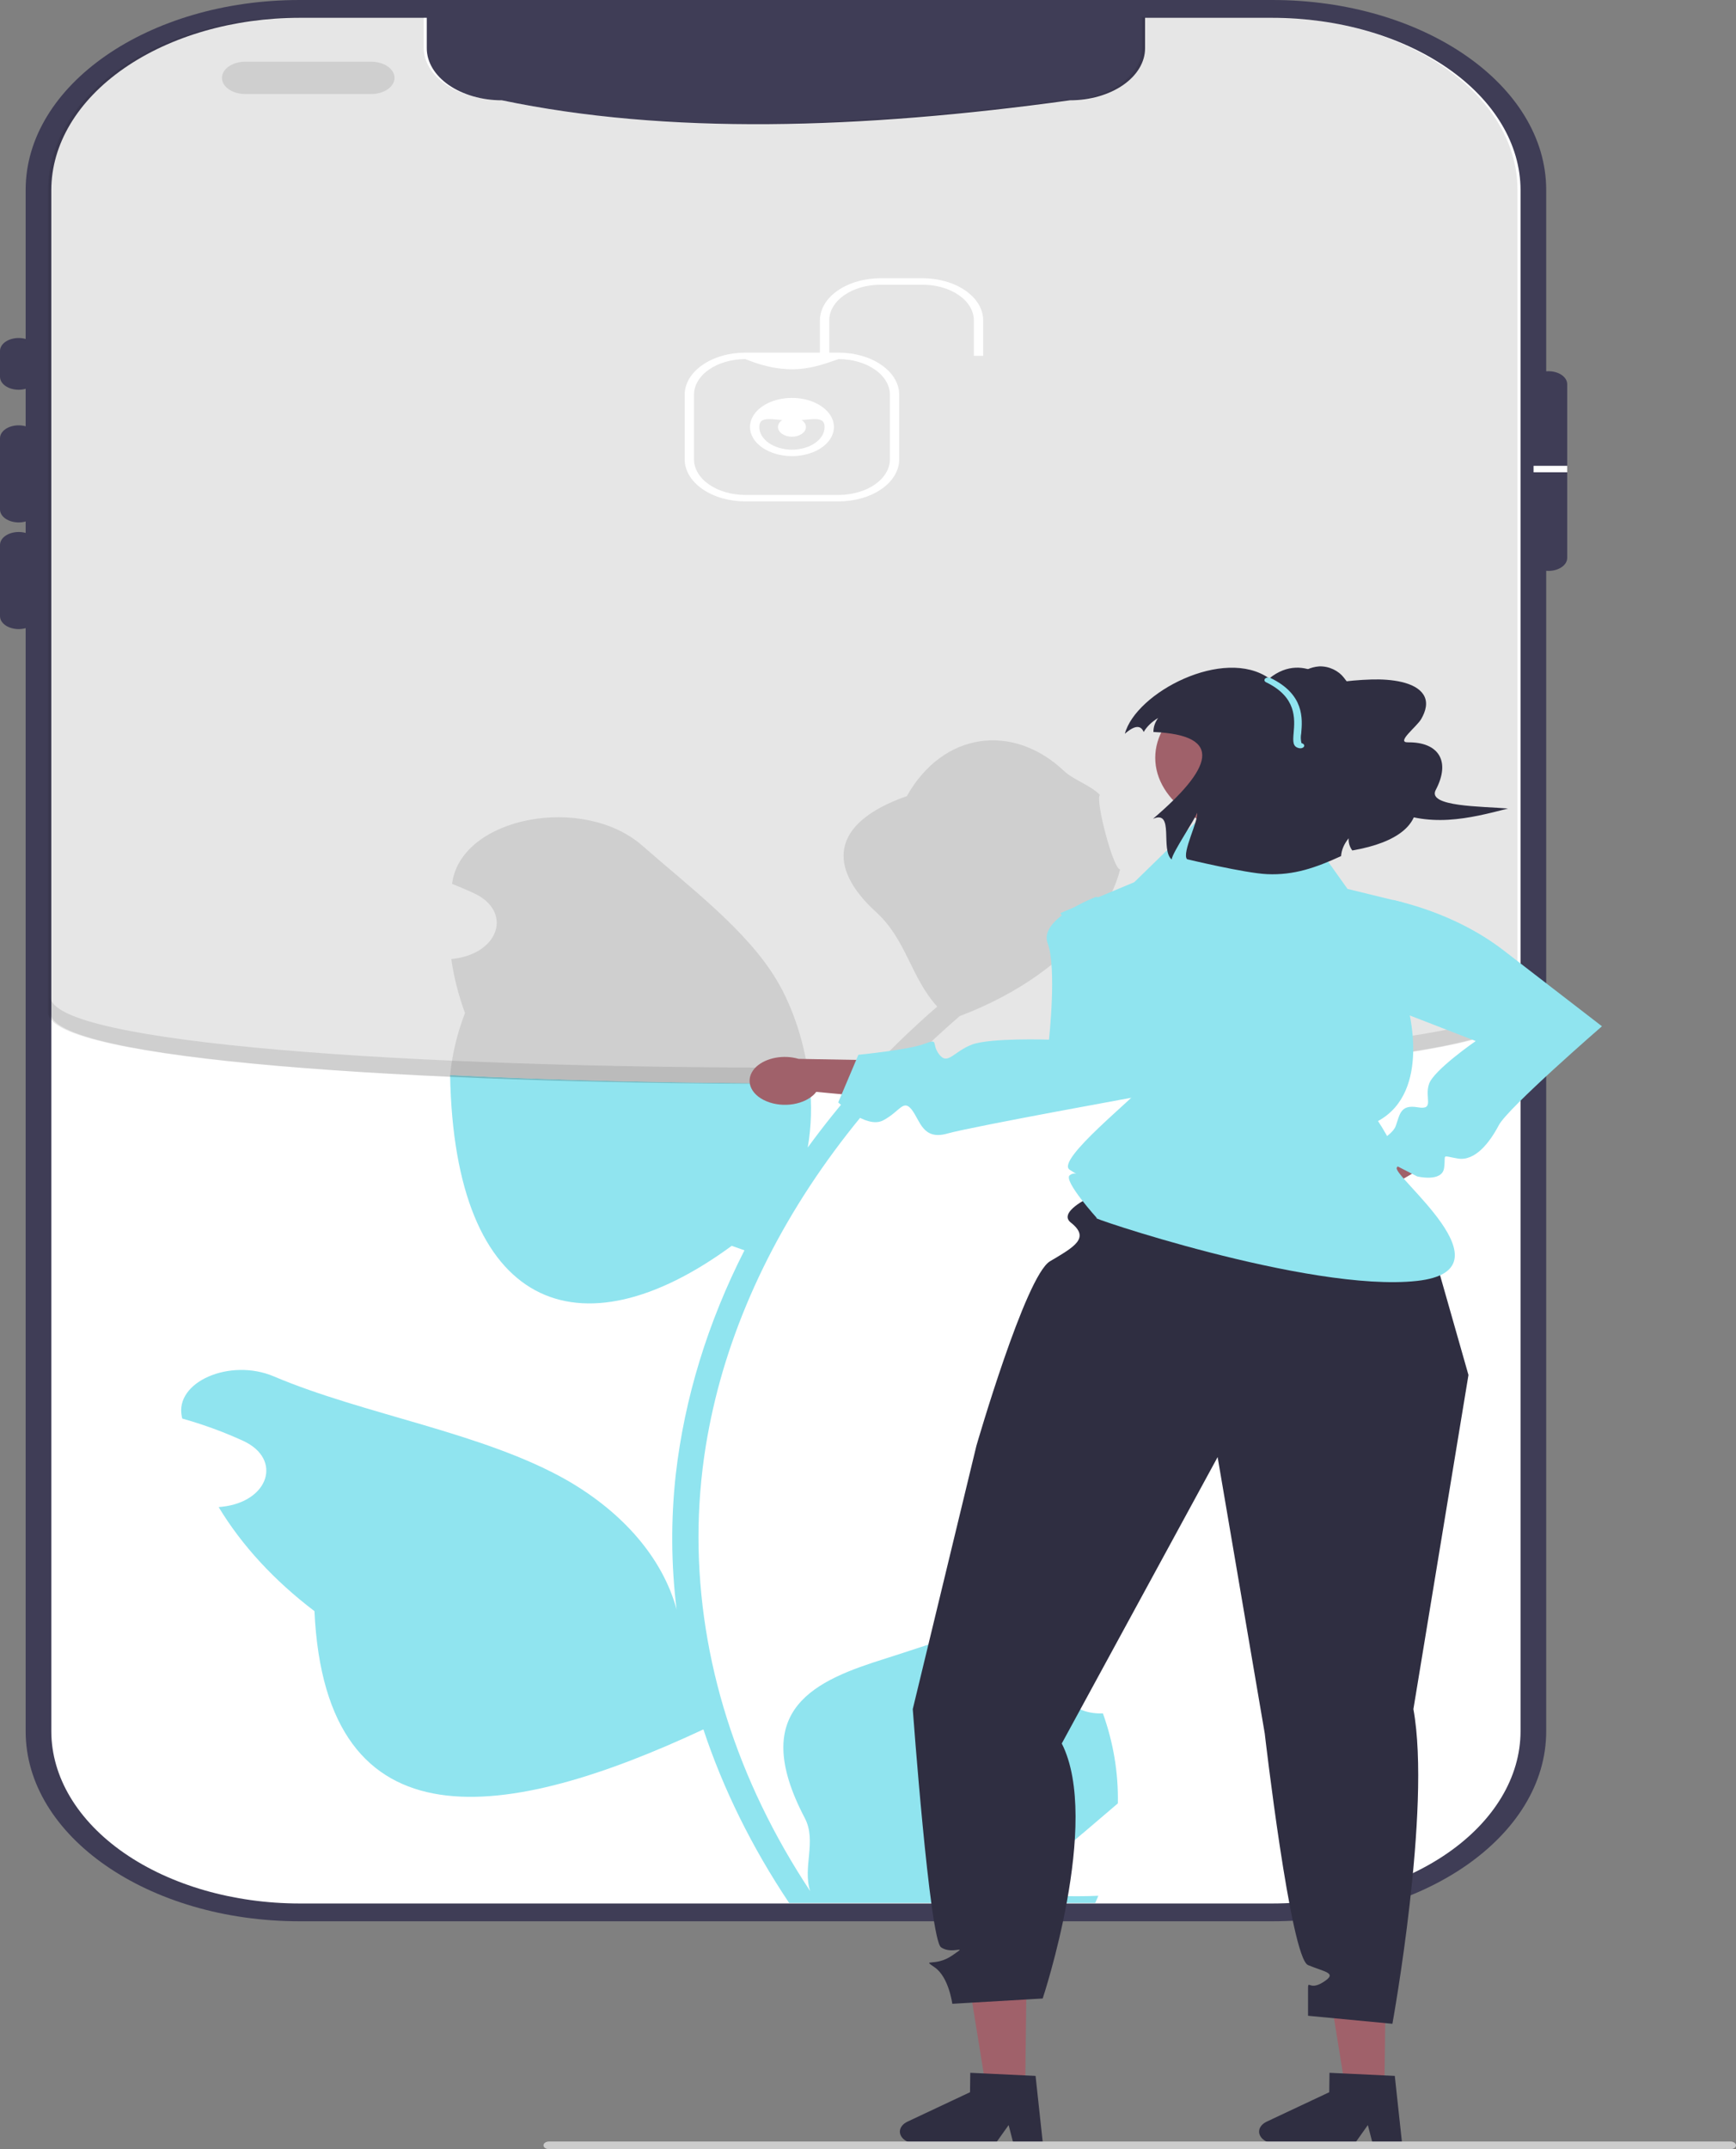 <svg width="244" height="302" viewBox="0 0 244 302" fill="none" xmlns="http://www.w3.org/2000/svg">
<rect x="0" y="0" width="244" height="302" fill="#808080" stroke="none"/>
<g clip-path="url(#clip0_22_164)">
<path d="M178.822 0H42.106C20.843 0 3.606 11.95 3.606 26.692V243.282C3.606 258.024 20.843 269.974 42.106 269.974H178.822C200.085 269.974 217.323 258.024 217.323 243.282V26.692C217.323 11.95 200.085 0 178.822 0Z" fill="#3F3D56"/>
<path d="M213.717 26.694V243.282C213.706 249.696 210.026 255.846 203.485 260.381C196.943 264.917 188.073 267.468 178.821 267.475H42.108C32.856 267.468 23.986 264.917 17.444 260.381C10.902 255.846 7.222 249.696 7.212 243.282V26.694C7.222 20.28 10.902 14.13 17.444 9.595C23.986 5.06 32.856 2.508 42.108 2.501H59.985V6.782C59.985 8.72 61.096 10.579 63.073 11.95C65.05 13.32 67.731 14.091 70.527 14.091C93.672 18.938 120.84 18.181 150.402 14.091C153.198 14.091 155.879 13.32 157.856 11.95C159.833 10.579 160.943 8.72 160.944 6.782V2.501H178.821C188.073 2.508 196.943 5.06 203.485 9.595C210.026 14.13 213.706 20.28 213.717 26.694Z" fill="white"/>
<path d="M2.622 54.767C1.927 54.767 1.261 54.575 0.769 54.234C0.277 53.894 0.001 53.431 0 52.949V49.313C0 48.831 0.276 48.369 0.768 48.028C1.26 47.687 1.927 47.495 2.622 47.495C3.318 47.495 3.985 47.687 4.477 48.028C4.968 48.369 5.245 48.831 5.245 49.313V52.949C5.244 53.431 4.967 53.894 4.476 54.234C3.984 54.575 3.318 54.767 2.622 54.767Z" fill="#3F3D56"/>
<path d="M2.622 73.412C1.927 73.411 1.261 73.219 0.769 72.879C0.277 72.538 0.001 72.076 0 71.594V61.585C0 61.103 0.276 60.64 0.768 60.299C1.26 59.959 1.927 59.767 2.622 59.767C3.318 59.767 3.985 59.959 4.477 60.299C4.968 60.64 5.245 61.103 5.245 61.585V71.594C5.244 72.076 4.967 72.538 4.476 72.879C3.984 73.219 3.318 73.411 2.622 73.412Z" fill="#3F3D56"/>
<path d="M2.622 88.401C1.927 88.4 1.261 88.208 0.769 87.868C0.277 87.527 0.001 87.065 0 86.583V76.574C0 76.092 0.276 75.629 0.768 75.288C1.26 74.947 1.927 74.756 2.622 74.756C3.318 74.756 3.985 74.947 4.477 75.288C4.968 75.629 5.245 76.092 5.245 76.574V86.583C5.244 87.065 4.967 87.527 4.476 87.868C3.984 88.208 3.318 88.4 2.622 88.401Z" fill="#3F3D56"/>
<path d="M217.651 52.164C216.957 52.164 216.29 52.355 215.799 52.694C215.307 53.035 215.03 53.496 215.029 53.977V78.402C215.029 78.885 215.305 79.347 215.797 79.688C216.289 80.029 216.956 80.22 217.651 80.22C218.347 80.22 219.014 80.029 219.505 79.688C219.997 79.347 220.274 78.885 220.274 78.402V53.977C220.271 53.496 219.994 53.035 219.503 52.695C219.011 52.355 218.345 52.164 217.651 52.164Z" fill="#3F3D56"/>
<path d="M52.174 13.214H34.474C33.605 13.214 32.771 12.974 32.156 12.548C31.541 12.122 31.196 11.544 31.196 10.941C31.196 10.338 31.541 9.761 32.156 9.334C32.771 8.908 33.605 8.669 34.474 8.669H52.174C53.044 8.669 53.877 8.908 54.492 9.334C55.107 9.761 55.452 10.338 55.452 10.941C55.452 11.544 55.107 12.122 54.492 12.548C53.877 12.974 53.044 13.214 52.174 13.214Z" fill="#E6E6E6"/>
<path d="M155.016 240.762C150.083 240.976 147.357 236.727 151.089 234.251C151.226 233.874 151.324 233.604 151.461 233.228C151.412 233.146 151.363 233.064 151.313 232.982C146.325 224.735 136.224 229.365 124.472 233.051C114.78 236.091 105.01 240.052 113.117 255.474C114.82 258.714 112.777 262.381 113.872 265.738C103.562 250.145 98.207 233.197 98.173 216.043C98.171 211.739 98.516 207.438 99.206 203.16C99.777 199.653 100.569 196.171 101.581 192.714C105.835 178.326 113.812 164.592 125.128 152.176C123.687 152.189 122.245 152.2 120.8 152.208C118.199 155.152 115.776 158.165 113.53 161.248C114.044 158.255 114.129 155.233 113.782 152.227C96.258 152.223 78.747 151.834 63.265 151.061C63.852 183.958 81.367 190.818 102.846 175.062C103.447 175.276 104.033 175.49 104.635 175.693C99.461 185.858 96.216 196.446 94.981 207.191C94.281 213.53 94.323 219.898 95.104 226.233C95.089 226.158 95.073 226.083 95.058 226.008C93.084 218.964 87.664 212.608 79.713 208.014C67.905 201.289 51.221 198.812 38.482 193.407C32.35 190.804 24.491 194.167 25.562 199.096C25.579 199.175 25.596 199.254 25.614 199.332C27.513 199.868 29.362 200.486 31.15 201.182C32.174 201.582 33.175 202.007 34.156 202.456C39.741 205.018 37.811 211.021 31.192 211.729L31.042 211.745C30.934 211.756 30.842 211.767 30.734 211.777C33.979 217.149 38.533 222.093 44.197 226.393C45.776 260.18 71.418 255.823 98.852 243.019H98.867C101.653 251.412 105.689 259.581 110.912 267.396H153.938C154.092 267.064 154.231 266.722 154.37 266.391C150.387 266.564 146.389 266.399 142.464 265.899C145.657 263.183 148.849 260.446 152.041 257.73C152.112 257.68 152.179 257.626 152.242 257.57C153.861 256.18 155.496 254.801 157.115 253.411L157.116 253.409C157.202 249.149 156.497 244.898 155.018 240.763L155.016 240.762Z" fill="#90E4EF"/>
<path d="M109.169 137.727C104.995 130.745 97.171 124.866 90.281 118.831C82.005 111.581 65.035 114.745 63.577 123.935C63.563 124.024 63.549 124.113 63.536 124.201C64.559 124.602 65.561 125.027 66.541 125.476C72.127 128.037 70.197 134.041 63.578 134.749L63.428 134.765C63.792 137.322 64.437 139.856 65.356 142.345C64.257 145.197 63.557 148.116 63.265 151.061C78.747 151.834 96.258 152.223 113.782 152.227C113.214 146.884 111.5 141.622 109.169 137.727Z" fill="#E6E6E6"/>
<path d="M154.215 128.879C155.751 126.761 156.837 124.499 157.439 122.165C156.498 122.251 153.891 112.318 154.601 111.709C153.29 110.329 150.944 109.644 149.512 108.298C142.391 101.605 132.58 102.773 127.459 111.869C116.518 115.697 116.412 122.046 123.125 128.152C127.396 132.037 127.983 137.294 131.731 141.453C131.345 141.795 130.944 142.126 130.558 142.469C126.57 146.023 122.875 149.729 119.488 153.572C120.933 153.563 122.376 153.553 123.817 153.539C127.215 149.812 130.913 146.219 134.892 142.779C143.231 139.624 149.975 134.773 154.215 128.879Z" fill="#E6E6E6"/>
<path opacity="0.1" d="M213.283 26.596V142.284C213.283 155.624 6.778 155.624 6.778 142.284V26.596C6.788 20.181 10.469 14.032 17.01 9.497C23.552 4.961 32.422 2.41 41.674 2.402H59.551V6.684C59.552 8.622 60.662 10.481 62.639 11.851C64.616 13.222 67.297 13.992 70.093 13.992C92.255 18.818 119.615 18.023 149.968 13.992C152.764 13.992 155.445 13.222 157.422 11.851C159.399 10.481 160.51 8.622 160.51 6.684V2.402H178.387C187.639 2.41 196.509 4.961 203.051 9.497C209.593 14.032 213.273 20.181 213.283 26.596Z" fill="black"/>
<path d="M129.667 39.097H123.767C121.507 39.099 119.341 39.722 117.743 40.83C116.145 41.937 115.247 43.439 115.244 45.006V49.551H104.755C102.495 49.552 100.329 50.175 98.731 51.283C97.134 52.391 96.235 53.893 96.233 55.459V64.549C96.235 66.116 97.134 67.618 98.731 68.725C100.329 69.833 102.495 70.456 104.755 70.458H117.866C120.126 70.456 122.292 69.833 123.89 68.725C125.488 67.618 126.386 66.116 126.389 64.549V55.459C126.386 53.893 125.488 52.391 123.89 51.283C122.292 50.175 120.126 49.552 117.866 49.551H116.555V45.006C116.557 43.68 117.318 42.409 118.67 41.472C120.022 40.535 121.855 40.008 123.767 40.006H129.667C131.579 40.008 133.412 40.535 134.763 41.472C136.115 42.409 136.876 43.68 136.878 45.006V50.005H138.189V45.006C138.187 43.439 137.288 41.937 135.69 40.83C134.093 39.722 131.926 39.099 129.667 39.097ZM125.078 55.459V64.549C125.076 65.875 124.315 67.145 122.963 68.083C121.611 69.02 119.778 69.547 117.866 69.549H104.755C102.843 69.547 101.01 69.02 99.658 68.083C98.306 67.145 97.546 65.875 97.544 64.549V55.459C97.546 54.134 98.306 52.863 99.658 51.926C101.01 50.988 102.843 50.461 104.755 50.46C110.963 52.964 114.383 51.669 117.866 50.46C119.778 50.461 121.611 50.988 122.963 51.926C124.315 52.863 125.076 54.134 125.078 55.459Z" fill="white"/>
<path d="M111.311 64.095C112.478 64.095 113.618 63.855 114.589 63.405C115.559 62.956 116.315 62.317 116.762 61.57C117.208 60.822 117.325 60 117.097 59.206C116.87 58.413 116.308 57.684 115.483 57.112C114.658 56.54 113.606 56.15 112.462 55.992C111.317 55.834 110.131 55.916 109.053 56.225C107.975 56.535 107.053 57.059 106.405 57.732C105.757 58.404 105.411 59.195 105.411 60.004C105.412 61.089 106.035 62.128 107.141 62.895C108.247 63.662 109.746 64.094 111.311 64.095ZM111.311 59.095C113.841 59.095 115.9 58.25 115.9 60.004C115.9 60.848 115.416 61.657 114.556 62.254C113.695 62.85 112.528 63.186 111.311 63.186C110.094 63.186 108.926 62.85 108.066 62.254C107.205 61.657 106.722 60.848 106.722 60.004C106.722 58.25 108.78 59.095 111.311 59.095Z" fill="white"/>
<path d="M111.311 61.368C112.397 61.368 113.277 60.757 113.277 60.004C113.277 59.251 112.397 58.641 111.311 58.641C110.225 58.641 109.344 59.251 109.344 60.004C109.344 60.757 110.225 61.368 111.311 61.368Z" fill="white"/>
<path d="M220.274 65.458H215.547V66.367H220.274V65.458Z" fill="white"/>
<path opacity="0.1" d="M7.075 140.02V142.293C7.075 155.633 213.58 155.633 213.58 142.293V140.02C213.58 153.36 7.075 153.36 7.075 140.02Z" fill="black"/>
<path d="M189.473 172.537C190.756 172.356 191.886 171.835 192.622 171.085C193.359 170.335 193.645 169.415 193.419 168.521C193.369 168.34 193.297 168.162 193.205 167.989L206.637 160.179L203.319 154.06L186.587 166.137C185.582 166.459 184.759 167.002 184.246 167.682C183.733 168.361 183.559 169.14 183.751 169.895C183.984 170.762 184.704 171.529 185.753 172.028C186.802 172.527 188.094 172.716 189.344 172.555C189.387 172.549 189.43 172.543 189.473 172.537Z" fill="#A0616A"/>
<path d="M195.798 126.455L190.471 129.4C190.471 129.4 184.106 137.423 188.668 139.088C193.231 140.752 207.416 146.286 207.416 146.286C207.416 146.286 201.554 150.332 200.862 152.297C200.171 154.262 201.701 156.008 199.272 155.597C196.842 155.186 196.773 156.525 196.18 158.209C195.588 159.893 191.637 161.445 191.637 161.445L199.189 165.308C199.189 165.308 202.684 166.164 202.971 164.13C203.258 162.096 202.461 162.383 204.891 162.794C207.321 163.205 209.368 160.569 210.662 158.111C211.956 155.653 225.159 144.211 225.159 144.211L211.345 133.554C207.129 130.301 201.774 127.856 195.798 126.455V126.455Z" fill="#90E4EF"/>
<path d="M194.584 293.459L189.084 293.427L186.65 278.378L194.767 278.426L194.584 293.459Z" fill="#A0616A"/>
<path d="M176.969 299.522C176.964 299.974 177.218 300.409 177.675 300.731C178.132 301.054 178.755 301.237 179.406 301.242L190.341 301.305L192.255 298.615L192.958 301.319L197.083 301.345L196.042 291.702L194.606 291.635L188.752 291.356L186.863 291.268L186.83 293.996L178.046 298.127C177.717 298.281 177.447 298.489 177.259 298.732C177.072 298.975 176.972 299.246 176.969 299.522Z" fill="#2F2E41"/>
<path d="M144.094 293.459L138.595 293.427L136.161 278.378L144.277 278.426L144.094 293.459Z" fill="#A0616A"/>
<path d="M126.479 299.522C126.475 299.974 126.728 300.409 127.185 300.731C127.642 301.054 128.265 301.237 128.917 301.242L139.851 301.305L141.765 298.615L142.468 301.319L146.594 301.345L145.552 291.702L144.117 291.635L138.262 291.356L136.373 291.268L136.34 293.996L127.557 298.127C127.228 298.281 126.958 298.489 126.77 298.732C126.583 298.975 126.483 299.246 126.479 299.522Z" fill="#2F2E41"/>
<path d="M158.322 166.024C158.322 166.024 147.763 169.63 150.516 171.801C153.268 173.972 151.006 175.199 147.574 177.238C144.143 179.277 137.235 203.163 137.235 203.163L128.291 240.164C128.291 240.164 130.664 272.472 132.257 273.622C133.849 274.773 136.3 273.074 133.849 274.773C131.398 276.472 129.438 275.113 131.398 276.472C133.359 277.831 133.849 281.57 133.849 281.57L146.552 280.828C146.552 280.828 154.82 255.994 149.236 244.993L171.14 204.749L177.763 243.58C177.763 243.58 181.397 275.113 183.848 276.132C186.299 277.152 188.065 277.22 185.957 278.545C183.848 279.87 183.848 277.831 183.848 279.87V283.253L195.706 284.381C195.706 284.381 201.213 254.152 198.658 240.164L206.397 193.211L200.369 172.052L194.142 166.363L158.322 166.024Z" fill="#2F2E41"/>
<path d="M107.366 154.58C108.423 155.115 109.739 155.343 111.035 155.215C112.331 155.088 113.504 154.615 114.305 153.897C114.464 153.749 114.605 153.592 114.728 153.429L132.101 155.051L136.39 149.229L112.244 148.79C111.225 148.492 110.091 148.436 109.021 148.631C107.951 148.826 107.004 149.261 106.328 149.868C105.948 150.217 105.67 150.613 105.512 151.036C105.353 151.458 105.316 151.898 105.402 152.331C105.489 152.763 105.697 153.18 106.016 153.556C106.335 153.933 106.757 154.262 107.259 154.526C107.294 154.544 107.33 154.562 107.366 154.58Z" fill="#A0616A"/>
<path d="M160.754 126.781L154.026 126.035C154.026 126.035 145.952 129.091 147.251 132.55C148.551 136.009 147.438 146.092 147.438 146.092C147.438 146.092 139.176 145.813 136.615 146.783C134.054 147.752 133.224 149.712 132.025 148.191C130.827 146.669 132.09 145.861 129.895 146.692C127.7 147.523 120.649 148.217 120.649 148.217L117.814 154.909C117.814 154.909 121.752 158.664 124.113 157.441C126.475 156.218 126.939 154.396 128.138 155.918C129.336 157.439 129.67 160.276 133.163 159.283C136.655 158.291 161.601 153.787 161.601 153.787L164.616 132.891L160.754 126.781Z" fill="#90E4EF"/>
<path d="M154.188 171.183C154.188 171.183 149.438 165.927 150.343 165.157C151.247 164.386 152.38 165.718 150.343 164.372C148.306 163.027 159.728 154.045 160.479 152.723C161.229 151.4 149.045 128.301 149.045 128.301L159.422 123.968L168.192 115.414L183.877 117.154L189.396 124.909L197.191 126.816L197.846 127.27V141.36C197.846 141.36 201.315 153.386 193.683 157.527C193.683 157.527 197.325 163.027 196.344 164.046C195.364 165.066 212.991 178.462 199.158 179.993C184.004 181.669 151.683 170.589 154.188 171.183Z" fill="#90E4EF"/>
<path d="M76.39 301.459C76.389 301.53 76.409 301.601 76.448 301.666C76.487 301.732 76.545 301.792 76.617 301.842C76.69 301.892 76.776 301.932 76.871 301.959C76.966 301.986 77.067 302 77.17 302H243.22C243.427 302 243.625 301.943 243.772 301.842C243.918 301.74 244 301.603 244 301.459C244 301.316 243.918 301.178 243.772 301.077C243.625 300.975 243.427 300.918 243.22 300.918H77.17C77.067 300.918 76.966 300.932 76.871 300.959C76.776 300.986 76.69 301.026 76.617 301.076C76.545 301.126 76.487 301.186 76.448 301.252C76.409 301.318 76.389 301.388 76.39 301.459Z" fill="#CCCCCC"/>
<path d="M178.345 117.555C187.166 117.555 194.317 112.598 194.317 106.482C194.317 100.367 187.166 95.409 178.345 95.409C169.524 95.409 162.373 100.367 162.373 106.482C162.373 112.598 169.524 117.555 178.345 117.555Z" fill="#A0616A"/>
<path d="M190.687 98.296C190.523 97.299 189.538 96.068 188.852 95.184C188.167 94.301 186.844 93.579 185.4 93.641C184.81 93.688 184.245 93.834 183.753 94.066C183.262 94.297 182.859 94.607 182.578 94.97C182.027 95.701 181.727 96.51 181.7 97.334C181.55 99.174 181.993 101.013 182.997 102.718C184.002 104.424 185.543 105.953 187.508 107.193C188.627 107.889 189.974 108.508 191.477 108.532C192.16 108.52 192.833 108.415 193.455 108.22C194.078 108.026 194.639 107.748 195.104 107.401C197.537 105.712 197.905 102.934 196.606 100.723C195.306 98.512 194.726 97.652 191.755 96.444" fill="#2F2E41"/>
<path d="M168.25 114.222C168.517 115.207 166.06 119.892 166.845 120.736C166.845 120.736 174.976 122.694 178.086 122.835C181.884 123.006 184.939 121.925 188.491 120.299C188.556 119.417 188.924 118.559 189.565 117.796C189.511 118.387 189.685 118.977 190.067 119.507C203.373 117.215 200.115 108.937 192.079 105.059L186.737 96.541C188.34 96.911 183.502 91.188 178.4 95.333C172.016 90.826 159.649 97.314 158.1 103.111C159.591 101.802 160.367 101.957 160.75 102.859C161.189 102.1 161.885 101.425 162.779 100.892C162.335 101.501 162.108 102.176 162.117 102.859C172.187 103.292 170.313 108.002 162.059 115.057C165.111 113.74 163.052 119.417 164.681 120.773C164.761 119.825 167.961 115.144 168.25 114.222Z" fill="#2F2E41"/>
<path d="M182.782 105.15C182.911 105.15 183.035 105.118 183.132 105.059C183.229 105 183.293 104.919 183.31 104.831C183.328 104.742 183.299 104.652 183.229 104.578C183.158 104.503 183.052 104.448 182.928 104.424C182.813 103.968 182.801 103.502 182.891 103.044C183.065 100.998 183.356 97.574 178.561 95.263C178.444 95.207 178.301 95.186 178.162 95.203C178.023 95.221 177.899 95.276 177.819 95.356C177.738 95.436 177.707 95.536 177.731 95.632C177.756 95.729 177.835 95.814 177.951 95.871C182.254 97.945 181.996 100.988 181.824 103.001C181.727 104.151 181.656 104.983 182.663 105.141C182.702 105.147 182.742 105.15 182.782 105.15Z" fill="#90E4EF"/>
<path d="M182.533 97.055C185.793 96.117 189.266 95.584 192.793 95.479C195.591 95.397 198.929 95.829 200.066 97.603C200.756 98.679 200.388 99.941 199.757 101.034C199.126 102.128 196.177 104.335 197.875 104.311C202.14 104.25 203.961 106.895 201.797 111.004C200.542 113.387 208.329 113.295 211.96 113.614C209.232 114.316 206.463 115.024 203.564 115.192C200.665 115.361 197.569 114.924 195.404 113.576C193.062 112.118 192.162 109.853 191.763 107.688C191.365 105.523 191.344 103.293 190.285 101.237C189.227 99.182 186.795 97.267 183.658 97.085" fill="#2F2E41"/>
</g>
<defs>
<clipPath id="clip0_22_164">
<rect width="244" height="302" fill="white"/>
</clipPath>
</defs>
</svg>

